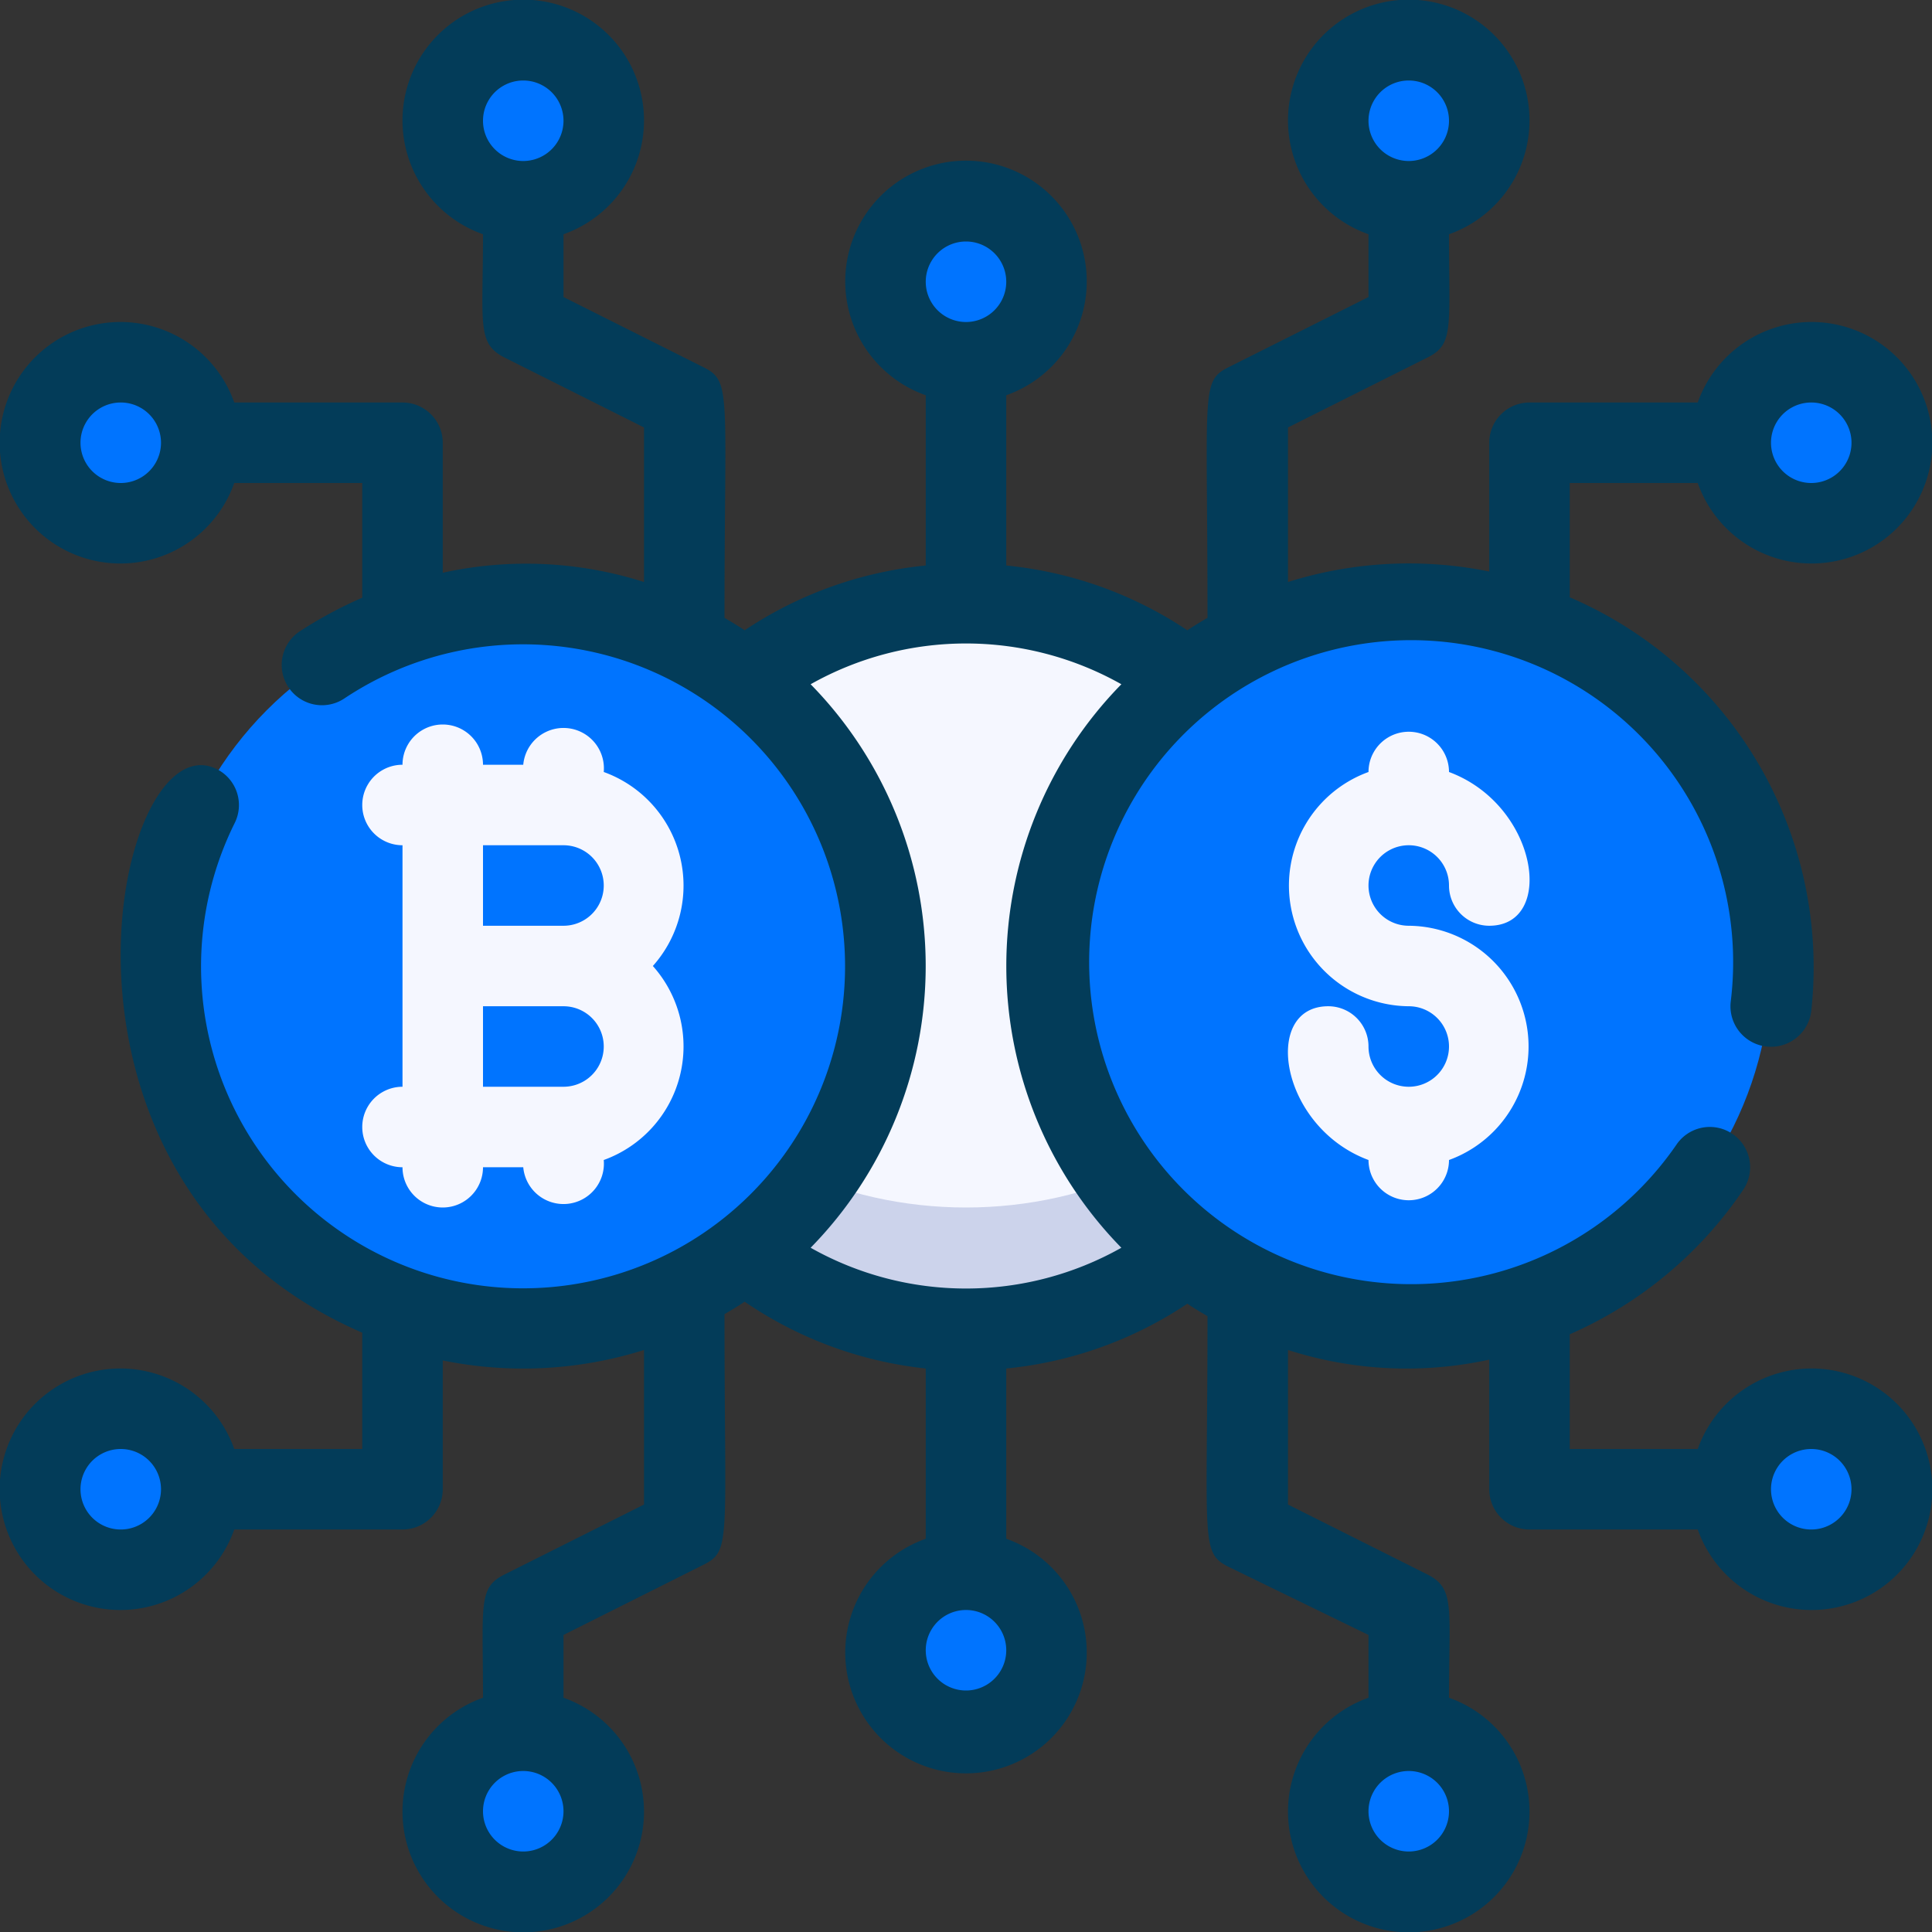 <svg xmlns="http://www.w3.org/2000/svg" viewBox="0 0 48 48"><rect x="0" y="0" width="48" height="48" fill="#333333" stroke="none"/><circle cx="24" cy="24" r="9" fill="#ccd3eb"/><ellipse cx="24" cy="22.5" fill="#f5f7ff" rx="8.88" ry="7.5"/><circle cx="13" cy="24" r="9" fill="#0074ff"/><circle cx="3" cy="11" r="2" fill="#0074ff"/><circle cx="13" cy="3" r="2" fill="#0074ff"/><circle cx="24" cy="7" r="2" fill="#0074ff"/><circle cx="45" cy="11" r="2" fill="#0074ff"/><circle cx="35" cy="3" r="2" fill="#0074ff"/><circle cx="3" cy="37" r="2" fill="#0074ff"/><circle cx="13" cy="45" r="2" fill="#0074ff"/><circle cx="24" cy="41" r="2" fill="#0074ff"/><circle cx="45" cy="37" r="2" fill="#0074ff"/><circle cx="35" cy="45" r="2" fill="#0074ff"/><circle cx="35" cy="24" r="9" fill="#0074ff"/><path fill="#f5f7ff" d="M35 21a1 1 0 0 1 1 1 1 1 0 0 0 1 1c1.66 0 1.21-3-1-3.82a1 1 0 1 0-2 0A3 3 0 0 0 35 25a1 1 0 1 1-1 1 1 1 0 0 0-1-1c-1.66 0-1.21 3 1 3.82a1 1 0 1 0 2 0A3 3 0 0 0 35 23a1 1 0 0 1 0-2zm-25 6a1 1 0 0 0 0 2 1 1 0 0 0 2 0h1a1 1 0 1 0 2-.18A3 3 0 0 0 16.22 24 3 3 0 0 0 15 19.18a1 1 0 1 0-2-.18h-1a1 1 0 0 0-2 0 1 1 0 0 0 0 2zm4 0h-2v-2h2a1 1 0 0 1 0 2zm0-6a1 1 0 0 1 0 2h-2v-2z"/><path fill="#033c59" d="M42.18 36H39v-2.85a10.07 10.07 0 0 0 4.31-3.59 1 1 0 0 0-1.66-1.12A8 8 0 1 1 43 24.88a1 1 0 0 0 2 .24 10 10 0 0 0-6-10.28V12h3.18a3 3 0 1 0 0-2H38a1 1 0 0 0-1 1v3.2a10 10 0 0 0-5 .26v-3.84l3.45-1.73c.68-.33.55-.73.55-3.07a3 3 0 1 0-2 0v1.56l-3.45 1.73c-.73.36-.55.51-.55 6.24-.17.1-.34.2-.5.31a9.81 9.81 0 0 0-4.5-1.61V9.82a3 3 0 1 0-2 0v4.23a9.81 9.81 0 0 0-4.5 1.61c-.16-.11-.33-.21-.5-.31 0-5.67.19-5.88-.55-6.24L14 7.38V5.82a3 3 0 1 0-2 0c0 2.25-.16 2.72.55 3.07L16 10.62v3.84a9.64 9.64 0 0 0-5-.23V11a1 1 0 0 0-1-1H5.82a3 3 0 1 0 0 2H9v2.85a10.67 10.67 0 0 0-1.56.84 1 1 0 0 0 1.12 1.66 8 8 0 1 1-2.73 3.1 1 1 0 0 0-.44-1.34c-2.55-1.29-5 10.27 3.61 14V36H5.82a3 3 0 1 0 0 2H10a1 1 0 0 0 1-1v-3.2a10 10 0 0 0 5-.26v3.84l-3.45 1.73c-.68.33-.55.73-.55 3.07a3 3 0 1 0 2 0v-1.56l3.45-1.73c.73-.36.55-.51.55-6.24.17-.1.34-.2.5-.31A9.81 9.81 0 0 0 23 34v4.23a3 3 0 1 0 2 0V34a9.81 9.81 0 0 0 4.5-1.61c.16.11.33.21.5.31 0 5.67-.19 5.88.55 6.24L34 40.62v1.56a3 3 0 1 0 2 0c0-2.25.16-2.72-.55-3.07L32 37.38v-3.84a9.64 9.64 0 0 0 5 .24V37a1 1 0 0 0 1 1h4.18a3 3 0 1 0 0-2ZM45 10a1 1 0 0 1 0 2 1 1 0 0 1 0-2ZM35 2a1 1 0 0 1 0 2 1 1 0 0 1 0-2ZM13 2a1 1 0 0 1 0 2 1 1 0 0 1 0-2ZM3 12a1 1 0 0 1 0-2 1 1 0 0 1 0 2Zm0 26a1 1 0 0 1 0-2 1 1 0 0 1 0 2Zm10 8a1 1 0 0 1 0-2 1 1 0 0 1 0 2Zm22 0a1 1 0 0 1 0-2 1 1 0 0 1 0 2ZM24 6a1 1 0 0 1 0 2 1 1 0 0 1 0-2Zm-3.86 11a7.86 7.86 0 0 1 7.72 0 10 10 0 0 0 0 14 7.86 7.86 0 0 1-7.72 0 10 10 0 0 0 0-14ZM24 42a1 1 0 0 1 0-2 1 1 0 0 1 0 2Zm21-4a1 1 0 0 1 0-2 1 1 0 0 1 0 2Z"/></svg>